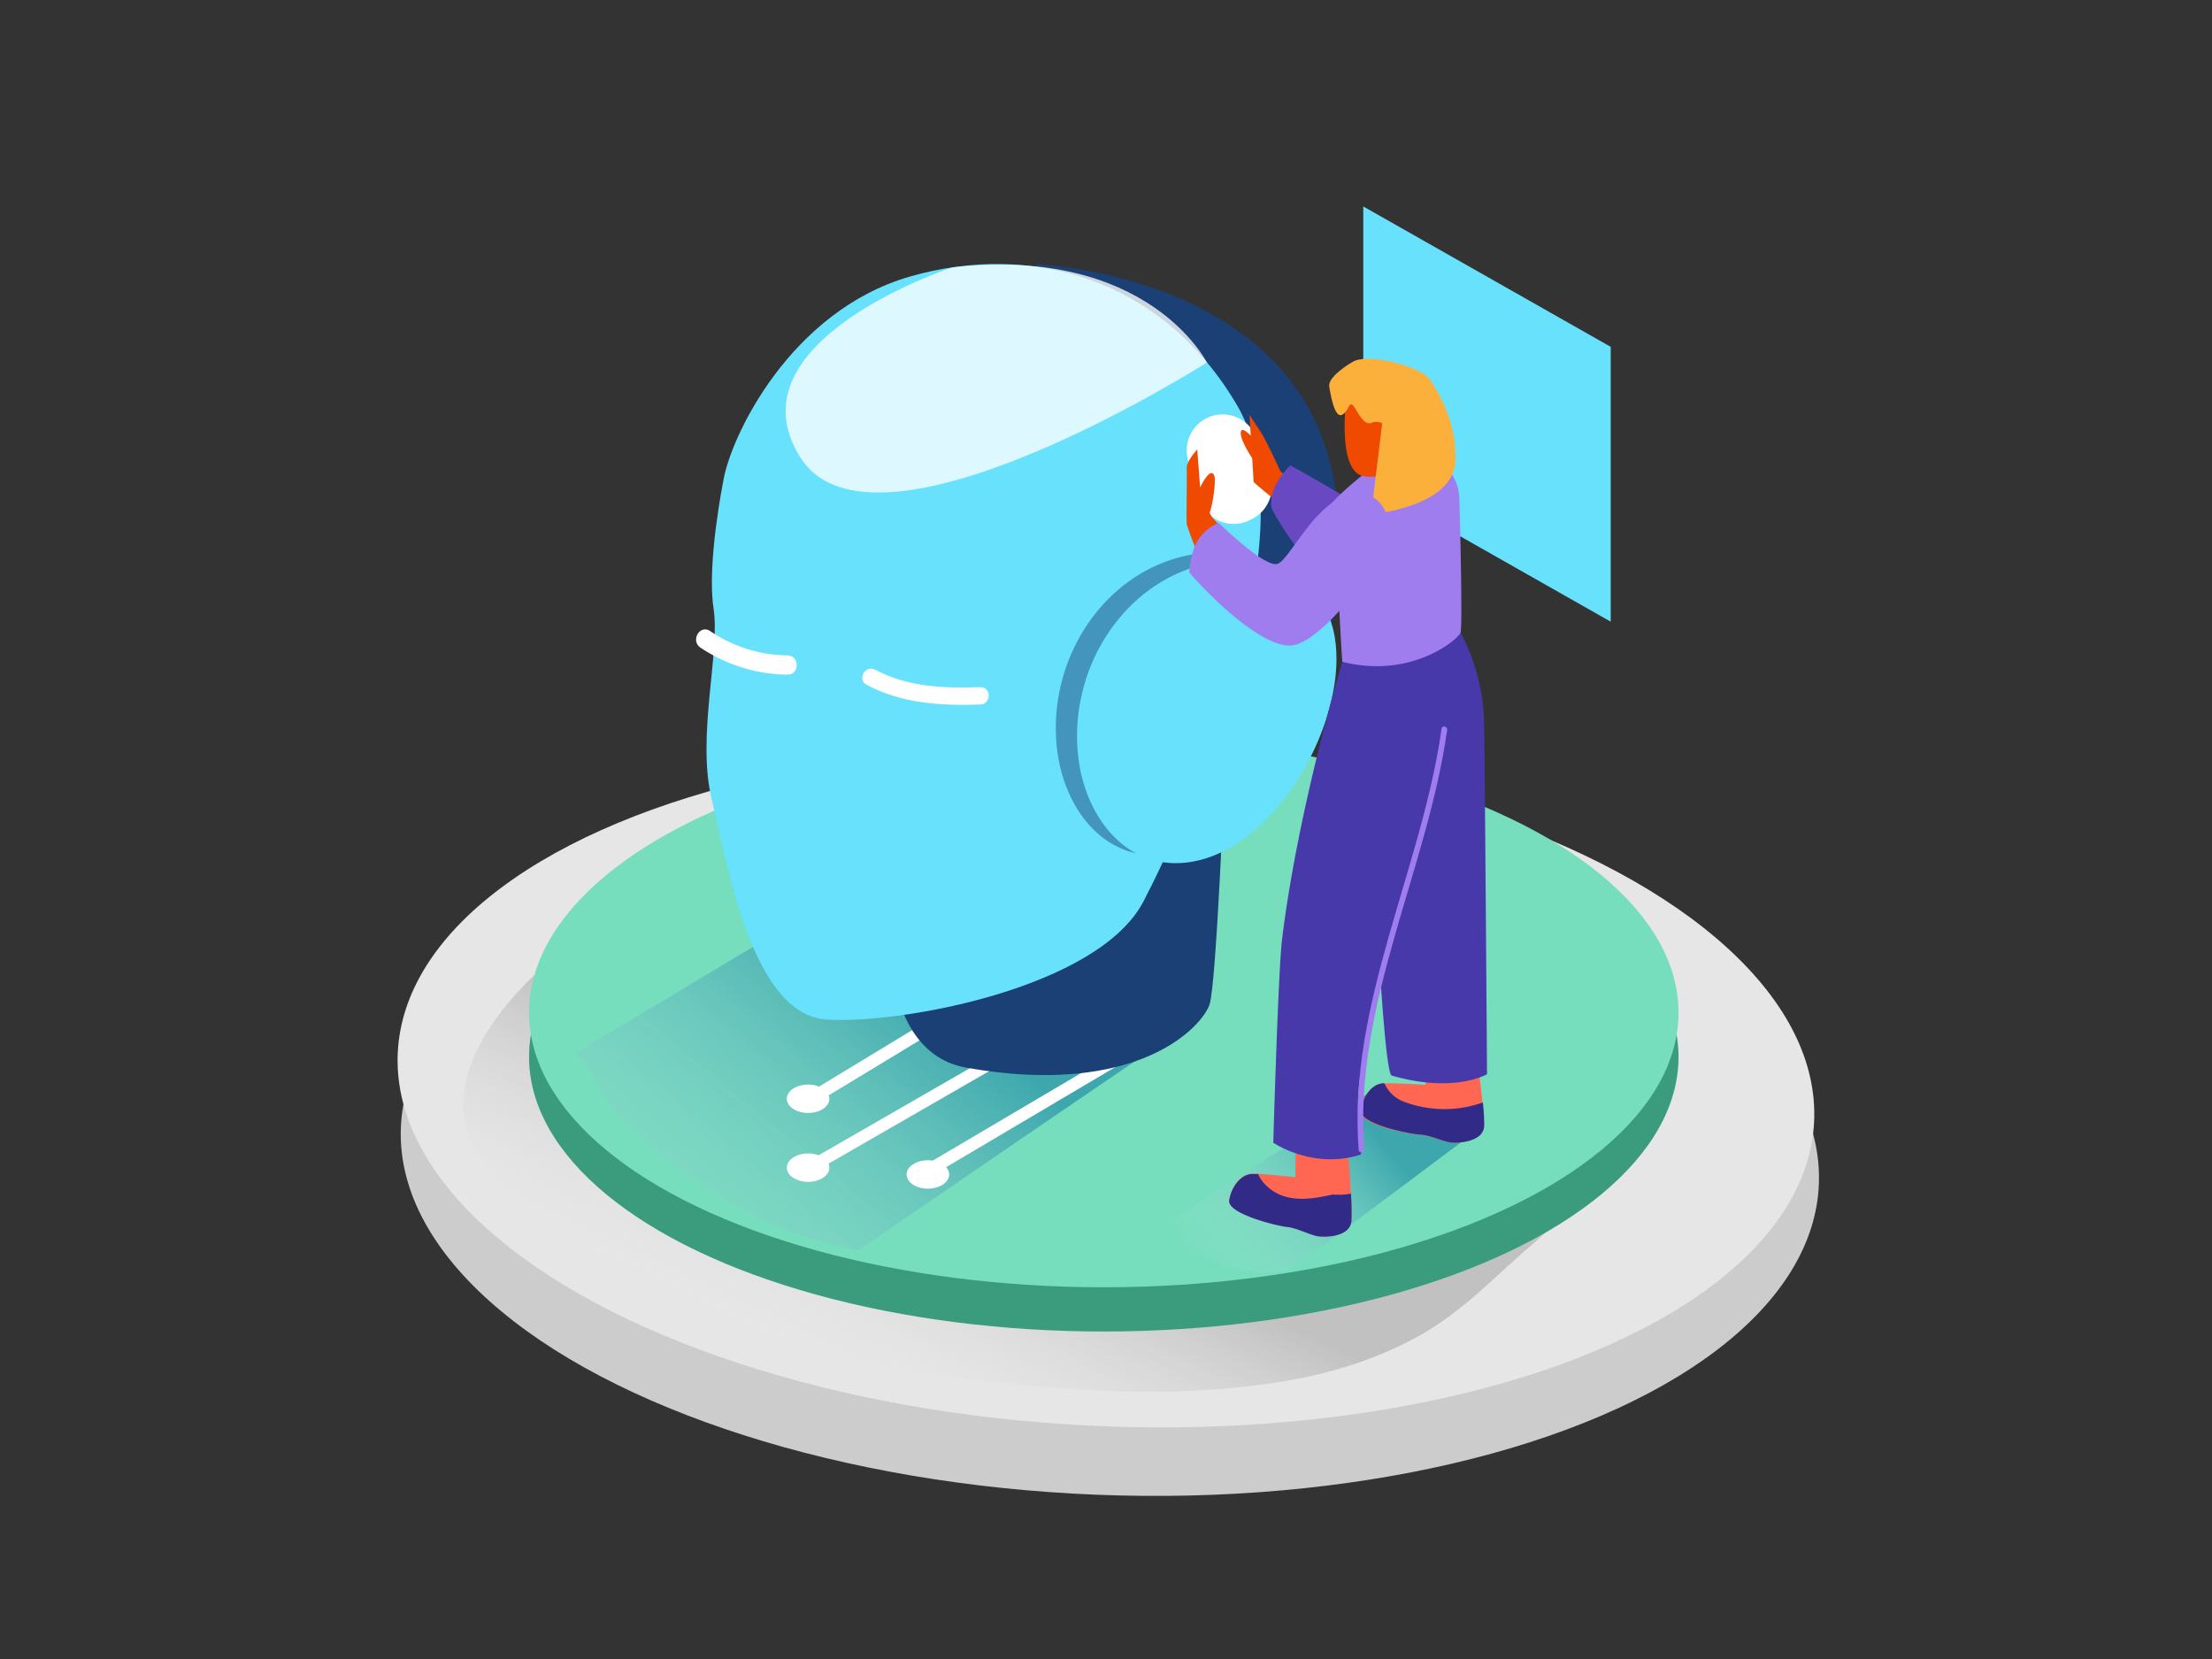 <svg id="Layer_1" data-name="Layer 1" xmlns="http://www.w3.org/2000/svg" xmlns:xlink="http://www.w3.org/1999/xlink" viewBox="0 0 400 300"><rect x="0" y="0" width="400" height="300" fill="#333333" stroke="none"/><defs><linearGradient id="linear-gradient" x1="160.99" y1="264.1" x2="183.8" y2="216.14" gradientUnits="userSpaceOnUse"><stop offset="0.01" stop-color="#fff" stop-opacity="0"/><stop offset="1" stop-color="#999"/></linearGradient><linearGradient id="linear-gradient-2" x1="107.78" y1="247.63" x2="167.17" y2="178.71" gradientTransform="translate(-3.41 2.42) rotate(-0.97)" gradientUnits="userSpaceOnUse"><stop offset="0.01" stop-color="#fff" stop-opacity="0"/><stop offset="1" stop-color="#006d9d"/></linearGradient><linearGradient id="linear-gradient-3" x1="217.82" y1="231.18" x2="248.3" y2="204.78" gradientTransform="matrix(1, 0, 0, 1, 0, 0)" xlink:href="#linear-gradient-2"/></defs><title>91-100</title><ellipse cx="200" cy="208.58" rx="61.27" ry="128.21" transform="matrix(0.04, -1, 1, 0.04, -15.88, 400.68)" fill="#ccc"/><ellipse cx="200" cy="196.62" rx="61.27" ry="128.21" transform="translate(-6.2 386.72) rotate(-87.19)" fill="#e6e6e6"/><path d="M244.82,246.69a69.19,69.19,0,0,0,11.56-5c7.83-4.28,13.43-10.41,20.1-16.13,7.1-6.09,13.92-13.91,21.86-18.93L194.76,175.41l-68.93-4.31c-2.74.11-8,4.68-10.5,6.08-4.07,2.28-4.78-10.45-8.87-8.19C96.31,174.58,81.7,189.69,84,202.47c2.17,12.24,17.73,19.93,27.22,25.78,17.82,11,38.2,17.17,58.79,20.3,20.32,3.09,42.56,4.64,62.91,1.1A84.26,84.26,0,0,0,244.82,246.69Z" opacity="0.48" fill="url(#linear-gradient)"/><ellipse cx="199.6" cy="191.11" rx="103.93" ry="49.67" fill="#3a9b7d"/><ellipse cx="199.6" cy="183.11" rx="103.93" ry="49.67" fill="#76ddbd"/><path d="M149.73,163.09l-45.92,27.52a5,5,0,0,1,2.53,2.55c4.89,10.24,14.54,17.51,24,23.35a68.79,68.79,0,0,0,24.93,9.54c22.44-15.37,52.38-35.88,56.41-38.42l7-20.23Z" opacity="0.48" fill="url(#linear-gradient-2)"/><polygon points="246.52 37.33 246.52 87.03 291.27 112.42 291.27 62.72 246.52 37.33" fill="#68e1fd"/><path d="M146.88,212.12l53.68-30.91a1.14,1.14,0,0,0-.27-2.06c-5.42-1-10.83-2-16.28-2.86-3.16-.48-5.14,1.54-7.86,3.19l-29.66,18c-1.24.75-.11,2.7,1.14,1.94L176,182.24a52.75,52.75,0,0,0,5.74-3.49,4.13,4.13,0,0,1,1.06-.64c-1.33.41.12.23,1,.41,5.27,1.14,10.66,1.87,16,2.8l-.27-2.06-53.68,30.91a1.13,1.13,0,0,0,1.14,1.94Z" fill="#fff"/><path d="M199.2,181l7.63,8,.23-1.77L166.77,211a1.13,1.13,0,0,0,1.14,1.94l40.29-23.83a1.14,1.14,0,0,0,.23-1.77l-7.63-8c-1-1-2.59.55-1.59,1.59Z" fill="#fff"/><path d="M221.49,139s-1.5,38.58-2.75,42.58-13,17-44,11.49-2.5-94.4-2.5-94.4" fill="#1b4075"/><path d="M187.31,47.76s47.58,1.77,54,39.58-17.82,65.79-56.64,64.94" fill="#1b4075"/><path d="M130.79,87s-3,14.9-1.76,23-3.12,23.15-.31,34.65,7.2,38.88,20.79,39.72,49.11-5.75,57.27-21.37,30.51-66.59,16.93-89.7S186.34,43.74,164.58,50,132.07,79.08,130.79,87Z" fill="#68e1fd"/><path d="M172.16,48.37s-40.75,13.36-27.41,34.38,73.49-17.19,73.49-17.19S207.66,44.31,172.16,48.37Z" fill="#fff" opacity="0.78"/><path d="M225.41,100.46a18.59,18.59,0,0,0-4.69-.62c-19.15-.12-32.11,18.47-29.45,36.53,1.51,10.24,8.73,19.73,20,18.1,15.87-2.29,29-26.15,26.18-41.08A16.39,16.39,0,0,0,225.41,100.46Z" fill="#68e1fd"/><path d="M225.41,100.46a18.59,18.59,0,0,0-4.69-.62c-19.15-.12-32.11,18.47-29.45,36.53,1.51,10.24,8.73,19.73,20,18.1,15.87-2.29,29-26.15,26.18-41.08A16.39,16.39,0,0,0,225.41,100.46Z" fill="#1b4075" opacity="0.47"/><path d="M229.25,101.89a18.59,18.59,0,0,0-4.69-.62c-19.15-.12-32.11,18.47-29.45,36.53,1.51,10.24,8.73,19.73,20,18.1,15.87-2.29,29-26.15,26.18-41.08A16.39,16.39,0,0,0,229.25,101.89Z" fill="#68e1fd"/><path d="M177.27,124.26c-6.56.22-13.09,0-19-3.15-1.78-.95-3.36,1.75-1.58,2.71,6.41,3.42,13.46,3.82,20.59,3.58C179.28,127.33,179.29,124.19,177.27,124.26Z" fill="#fff"/><path d="M142.4,118.52a25.49,25.49,0,0,1-14-4.41c-1.85-1.24-3.58,1.75-1.74,3A28.91,28.91,0,0,0,142.4,122C144.62,122,144.62,118.56,142.4,118.52Z" fill="#fff"/><ellipse cx="146.13" cy="198.69" rx="3.85" ry="2.57" fill="#fff"/><ellipse cx="146.13" cy="211.15" rx="3.85" ry="2.57" fill="#fff"/><ellipse cx="167.79" cy="212.38" rx="3.85" ry="2.57" fill="#fff"/><path d="M232.6,230c13.63-9.79,33.83-25.23,35.77-26.46L262,201.41,250,196l-40.56,26.31A31.27,31.27,0,0,0,232.6,230Z" opacity="0.48" fill="url(#linear-gradient-3)"/><path d="M216.86,90.07l-2-6.82a6.5,6.5,0,0,1,2.95-7.42h0a6.5,6.5,0,0,1,9.39,3.38l2.4,6.6a6.5,6.5,0,0,1-3,7.93l-.41.22A6.5,6.5,0,0,1,216.86,90.07Z" fill="#fff"/><path d="M266,184.65c.45,1.07,2.47,16,2.34,18.88s-4.54,3.2-5.89,3.08-4-1.34-5.69-1.4-11-1.82-10.72-4.28,1.88-4.84,4-5,7.77.24,7.77.24l-.57-13.49" fill="#ff6753"/><path d="M267.83,199.47a20.7,20.7,0,0,1-13.75-.17,6.29,6.29,0,0,1-3.74-3.41h-.22c-2.1.11-3.72,2.48-4,4.93s9,4.29,10.69,4.35,4.32,1.32,5.67,1.44,5.76-.13,5.91-3a38.31,38.31,0,0,0-.24-4.24Z" fill="#312a87"/><path d="M226.44,82.87s-2.08-3.07-2.08-4.56,1.82.47,1.82.47L225.94,75s1.41,2.2,2.11,3.22,3,5.9,3.38,6.76,4.09,3.23,4.09,3.23-1.06,3.46-2.18,3.7-6.64-4.74-6.64-4.74Z" fill="#f04900"/><path d="M233.34,84.15s-4.1,3.64-3.4,7.78c0,0,5.17,10.27,10.76,12s8.77-9.31,7.24-10.92S233.34,84.15,233.34,84.15Z" fill="#6949c1"/><path d="M220.38,94.8s-1.91-1.76-1.58-2.3S220,87,219.57,86c-.72-1.76-2.55,2.15-2.55,2.15l-.52-6.88s-2,2.18-1.91,3.41-.1,9.46,0,10.07,1.82,5,1.82,5" fill="#f04900"/><path d="M264.1,114.36a36.63,36.63,0,0,1,4.27,16.37c.14,7,.53,63.52.53,63.52s-5.95,3.52-17.24.24c-1.64-.48-3.72-48.65-3.72-48.65L251.81,121" fill="#4739aa"/><path d="M243,201.73c.4,1.09,1.65,16.06,1.38,19s-4.69,3-6,2.78-3.93-1.55-5.61-1.69-10.88-2.37-10.49-4.82,2.12-4.74,4.22-4.76,7.75.63,7.75.63l.12-13.5" fill="#ff6753"/><path d="M248.11,184.72a6.47,6.47,0,0,1,.26-.76,85,85,0,0,1,6-21.23c.71-3.89,1.17-6.44,1.22-6.64,3.33-13.37.84-17,1.65-37.2l-14.49.74s-8,26.4-10.91,50.2c-.7,5.71-1.59,36.8-1.59,36.8s7.16,4.94,15.83,2.15l.29-1.64C244.52,199.69,246.14,192,248.11,184.72Z" fill="#4739aa"/><path d="M241.87,105c-.38-5.59-2.41-8.53-1.12-13.95,4-4.38,11.61-9.67,12.42-9.83l4.28,1a8.34,8.34,0,0,1,6.45,7.9c.23,8.67.56,23.14.2,24.29s-8.85,8.44-21.37,5.26C242.38,114.74,242.21,109.84,241.87,105Z" fill="#a07def"/><path d="M243.47,72s-1.77,13,3,14.09,10.05-4.6,10.3-7.26S249.84,67.26,243.47,72Z" fill="#f04900"/><path d="M245,65.24c-.51.19-4.92,2.84-4.63,4.64s1,5.77,2.31,5.13,1.27-3,2.32-1.24,1.92,3.14,3,2.69a2.54,2.54,0,0,1,2,.09s0,9.37,1.12,8.76,5.66-2.56,7.31-5.4c1-1.79,1.3-5.12,1-7.82a8.46,8.46,0,0,0-1-3.64C257.08,66.59,248.55,63.89,245,65.24Z" fill="#fbb03b"/><path d="M258.42,68.46s5.2,6.72,4.75,15S247.94,93,247.94,93l2-16.41" fill="#fbb03b"/><path d="M215.77,99.57a7.85,7.85,0,0,1,4.61-5c4.07,3.85,9,8,10.68,7.38,2.4-1,7.18-12.13,14-12.7s6.61,8.85,6.61,8.85-11.87,18.32-18.31,18.64c-5.19.26-14.61-8.86-18.31-13.25A18.51,18.51,0,0,1,215.77,99.57Z" fill="#a07def"/><path d="M241,216c-4.33,1-9.06,1.64-12.4-2a6.33,6.33,0,0,1-1.1-1.7l-1,0c-2.1,0-3.83,2.31-4.22,4.76s8.82,4.67,10.49,4.82,4.26,1.51,5.61,1.69,5.76.12,6-2.78a44.45,44.45,0,0,0-.09-4.94A12.23,12.23,0,0,1,241,216Z" fill="#312a87"/><path d="M261.69,132c.09-.63-.87-.9-1-.27-3.63,25.63-17,49.77-15,76.16,0,.64,1,.64,1,0C244.74,181.59,258.07,157.53,261.69,132Z" fill="#a07def"/></svg>